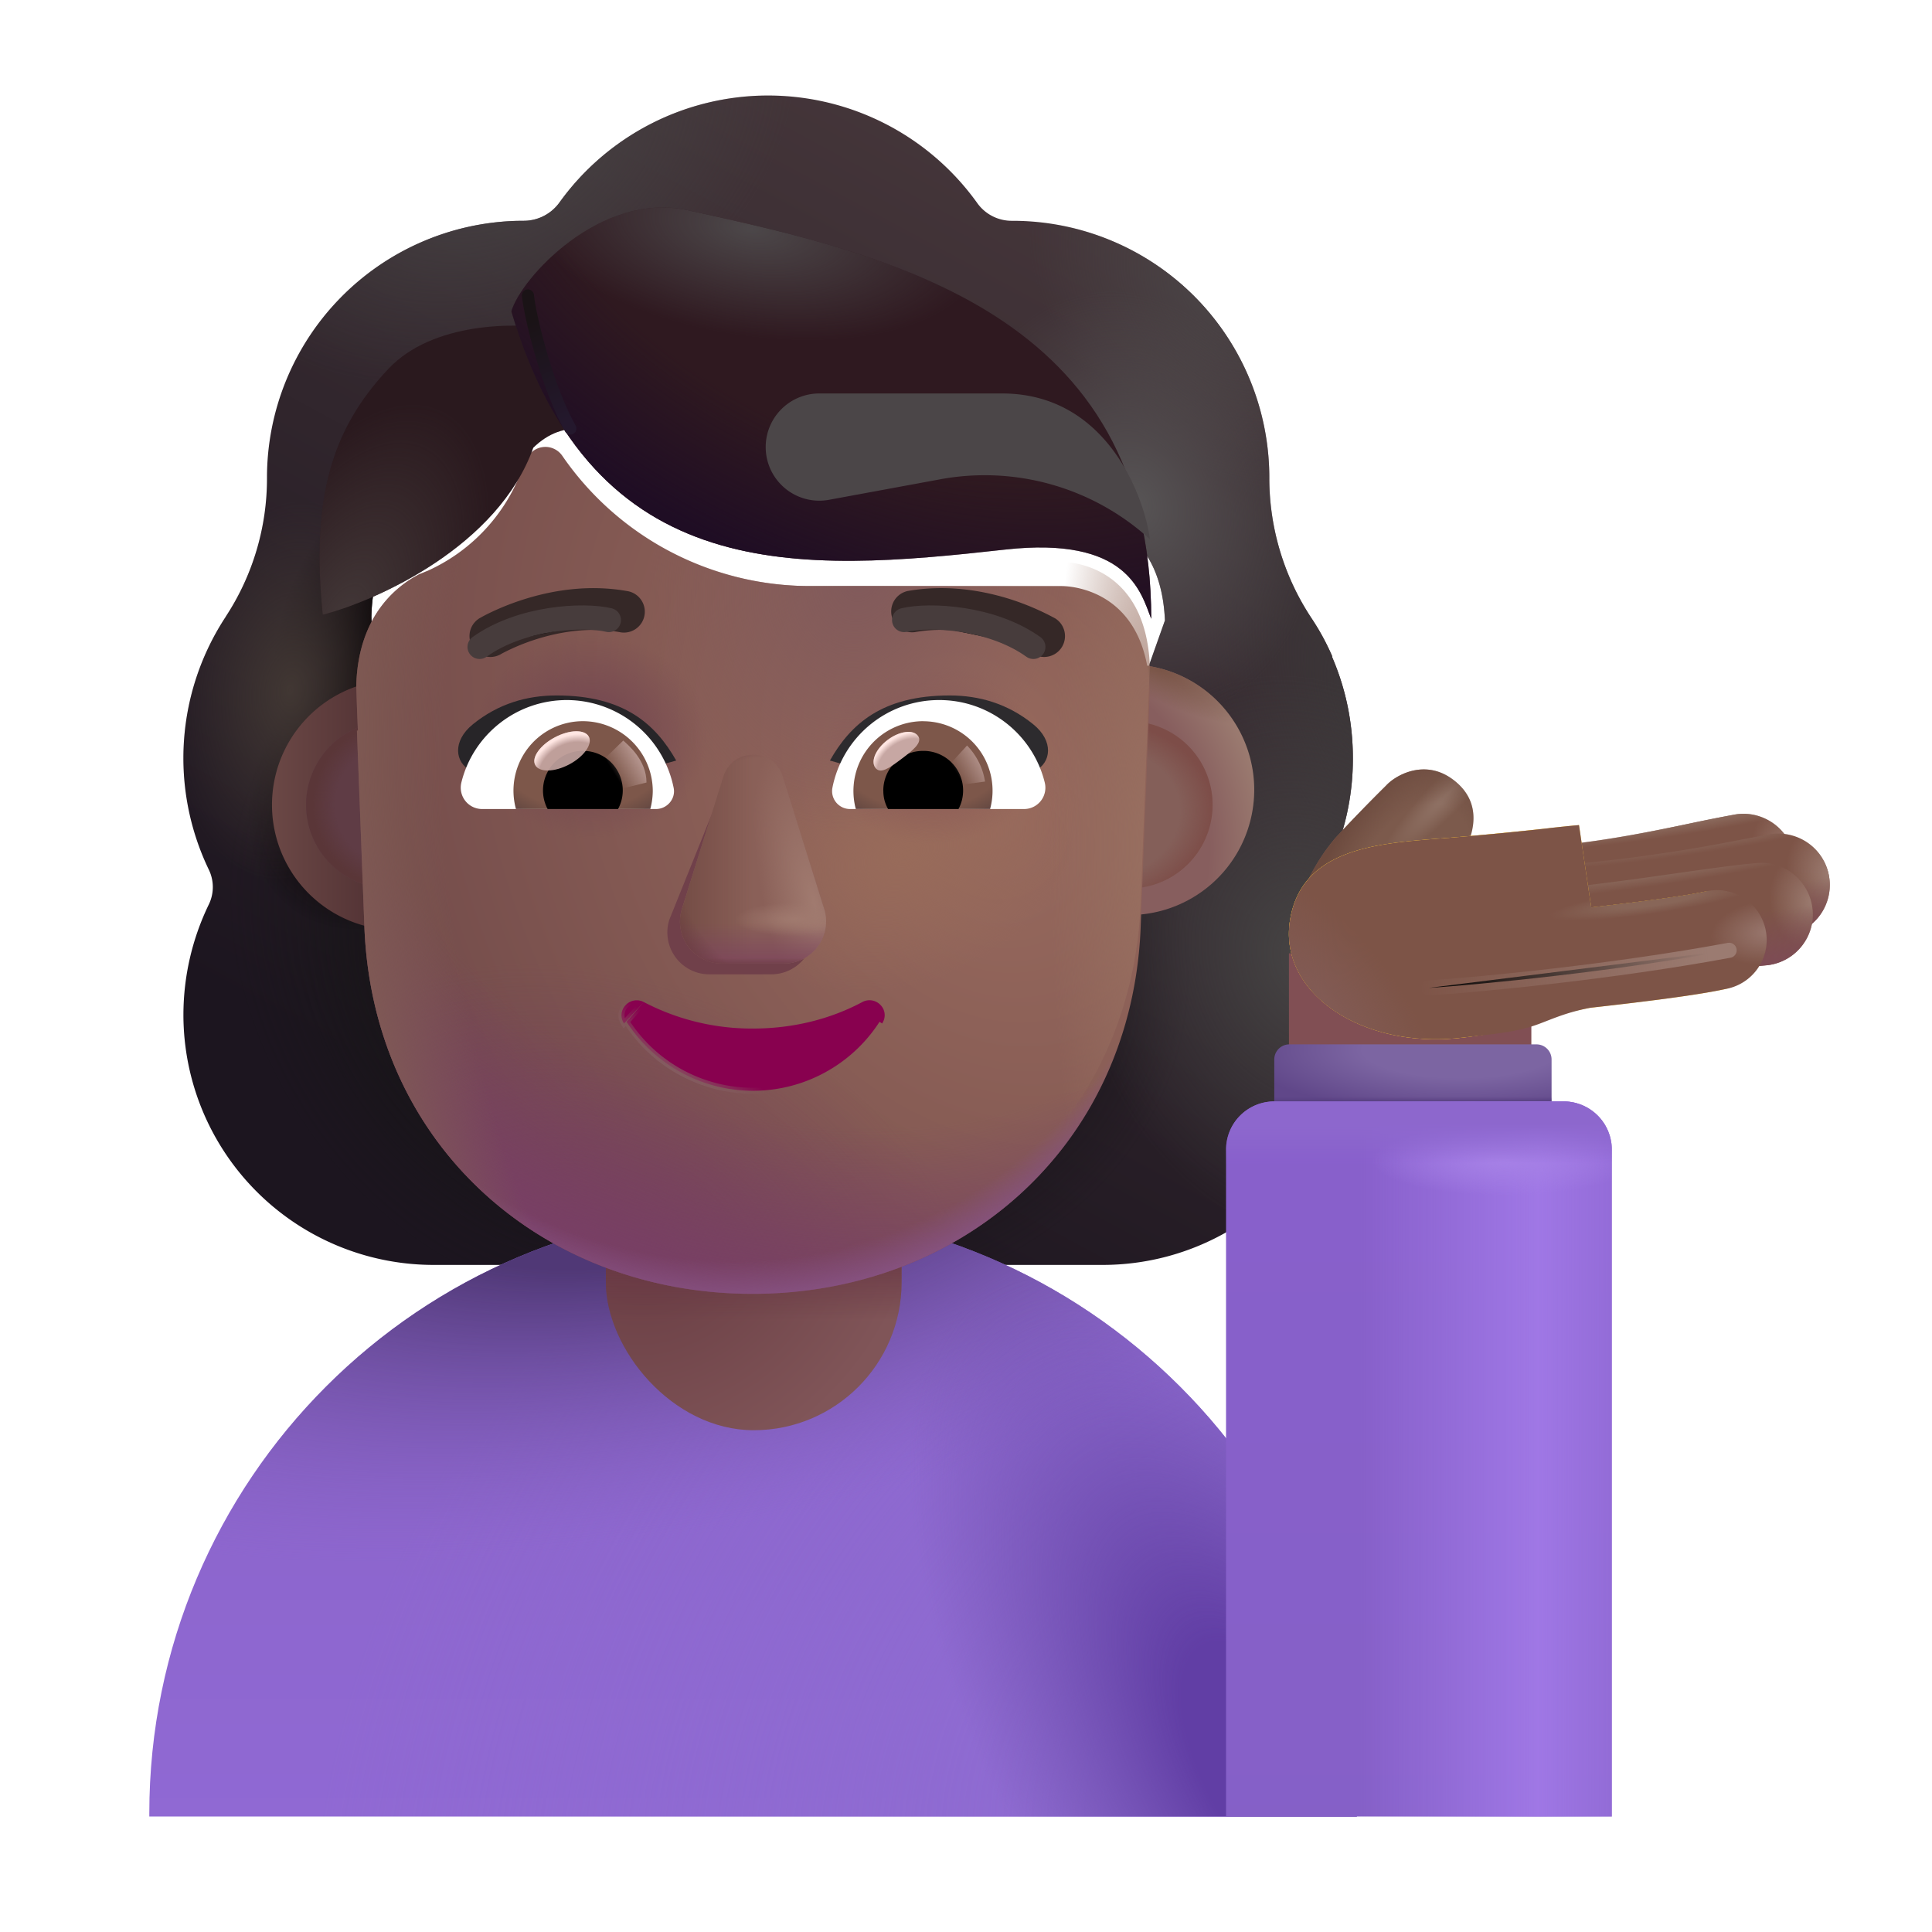 <svg width="100%" height="100%" viewBox="0 0 32 32" xmlns="http://www.w3.org/2000/svg"><g fill-rule="evenodd" clip-rule="evenodd" filter="url(#a)"><path fill="url(#b)" d="M21.74 15.149a4.2 4.2 0 0 0 .418-1.84c0-.603-.124-1.169-.347-1.684h.007a4 4 0 0 0-.363-.662l-.002-.004a4.2 4.2 0 0 1-.679-2.284v-.013a4.256 4.256 0 0 0-4.255-4.255.7.7 0 0 1-.587-.3 4.26 4.26 0 0 0-3.46-1.775 4.26 4.26 0 0 0-3.458 1.775.73.73 0 0 1-.587.3l-.11.001a4.256 4.256 0 0 0-4.145 4.254v.013c0 .81-.235 1.605-.68 2.284l-.002.005a4.26 4.26 0 0 0-.284 4.185.66.66 0 0 1 0 .587 4.2 4.2 0 0 0-.418 1.815 4.144 4.144 0 0 0 4.15 4.15h11.07a4.144 4.144 0 0 0 4.15-4.15c0-.653-.157-1.266-.418-1.815a.66.66 0 0 1 0-.587M5.928 11.702h-.016l1.546 3.038c.159 3.615 1.57 0 5.015 0s4.948 4.024 5.107.409l1.465-4.123c-.07-1.606-1.233-1.719-1.465-1.719h-4.153A4.98 4.98 0 0 1 9.313 7.15a.34.34 0 0 0-.595.066l-.106.25a2.97 2.97 0 0 1-1.6 1.619q-.035.016-.066.026c-.304.158-1.018.632-1.045 1.855l.013.395z"/><path fill="url(#c)" d="M21.74 15.149a4.2 4.2 0 0 0 .418-1.84c0-.603-.124-1.169-.347-1.684h.007a4 4 0 0 0-.363-.662l-.002-.004a4.2 4.2 0 0 1-.679-2.284v-.013a4.256 4.256 0 0 0-4.255-4.255.7.7 0 0 1-.587-.3 4.26 4.26 0 0 0-3.46-1.775 4.26 4.26 0 0 0-3.458 1.775.73.73 0 0 1-.587.3l-.11.001a4.256 4.256 0 0 0-4.145 4.254v.013c0 .81-.235 1.605-.68 2.284l-.002.005a4.26 4.26 0 0 0-.284 4.185.66.66 0 0 1 0 .587 4.2 4.2 0 0 0-.418 1.815 4.144 4.144 0 0 0 4.15 4.15h11.07a4.144 4.144 0 0 0 4.15-4.15c0-.653-.157-1.266-.418-1.815a.66.66 0 0 1 0-.587M5.928 11.702h-.016l1.546 3.038c.159 3.615 1.57 0 5.015 0s4.948 4.024 5.107.409l1.465-4.123c-.07-1.606-1.233-1.719-1.465-1.719h-4.153A4.98 4.98 0 0 1 9.313 7.15a.34.34 0 0 0-.595.066l-.106.25a2.97 2.97 0 0 1-1.6 1.619q-.035.016-.066.026c-.304.158-1.018.632-1.045 1.855l.013.395z"/><path fill="url(#d)" d="M21.74 15.149a4.2 4.2 0 0 0 .418-1.84c0-.603-.124-1.169-.347-1.684h.007a4 4 0 0 0-.363-.662l-.002-.004a4.2 4.2 0 0 1-.679-2.284v-.013a4.256 4.256 0 0 0-4.255-4.255.7.7 0 0 1-.587-.3 4.26 4.26 0 0 0-3.46-1.775 4.26 4.26 0 0 0-3.458 1.775.73.73 0 0 1-.587.3l-.11.001a4.256 4.256 0 0 0-4.145 4.254v.013c0 .81-.235 1.605-.68 2.284l-.002.005a4.26 4.26 0 0 0-.284 4.185.66.66 0 0 1 0 .587 4.2 4.2 0 0 0-.418 1.815 4.144 4.144 0 0 0 4.15 4.15h11.07a4.144 4.144 0 0 0 4.15-4.15c0-.653-.157-1.266-.418-1.815a.66.66 0 0 1 0-.587M5.928 11.702h-.016l1.546 3.038c.159 3.615 1.57 0 5.015 0s4.948 4.024 5.107.409l1.465-4.123c-.07-1.606-1.233-1.719-1.465-1.719h-4.153A4.98 4.98 0 0 1 9.313 7.15a.34.34 0 0 0-.595.066l-.106.25a2.97 2.97 0 0 1-1.6 1.619q-.035.016-.066.026c-.304.158-1.018.632-1.045 1.855l.013.395z"/><path fill="url(#e)" d="M21.74 15.149a4.2 4.2 0 0 0 .418-1.84c0-.603-.124-1.169-.347-1.684h.007a4 4 0 0 0-.363-.662l-.002-.004a4.2 4.2 0 0 1-.679-2.284v-.013a4.256 4.256 0 0 0-4.255-4.255.7.7 0 0 1-.587-.3 4.26 4.26 0 0 0-3.46-1.775 4.26 4.26 0 0 0-3.458 1.775.73.73 0 0 1-.587.3l-.11.001a4.256 4.256 0 0 0-4.145 4.254v.013c0 .81-.235 1.605-.68 2.284l-.002.005a4.26 4.26 0 0 0-.284 4.185.66.66 0 0 1 0 .587 4.2 4.2 0 0 0-.418 1.815 4.144 4.144 0 0 0 4.15 4.15h11.07a4.144 4.144 0 0 0 4.15-4.15c0-.653-.157-1.266-.418-1.815a.66.66 0 0 1 0-.587M5.928 11.702h-.016l1.546 3.038c.159 3.615 1.57 0 5.015 0s4.948 4.024 5.107.409l1.465-4.123c-.07-1.606-1.233-1.719-1.465-1.719h-4.153A4.98 4.98 0 0 1 9.313 7.15a.34.34 0 0 0-.595.066l-.106.25a2.97 2.97 0 0 1-1.6 1.619q-.035.016-.066.026c-.304.158-1.018.632-1.045 1.855l.013.395z"/><path fill="url(#f)" d="M21.74 15.149a4.2 4.2 0 0 0 .418-1.84c0-.603-.124-1.169-.347-1.684h.007a4 4 0 0 0-.363-.662l-.002-.004a4.2 4.2 0 0 1-.679-2.284v-.013a4.256 4.256 0 0 0-4.255-4.255.7.7 0 0 1-.587-.3 4.26 4.26 0 0 0-3.46-1.775 4.26 4.26 0 0 0-3.458 1.775.73.73 0 0 1-.587.3l-.11.001a4.256 4.256 0 0 0-4.145 4.254v.013c0 .81-.235 1.605-.68 2.284l-.002.005a4.26 4.26 0 0 0-.284 4.185.66.66 0 0 1 0 .587 4.2 4.2 0 0 0-.418 1.815 4.144 4.144 0 0 0 4.15 4.15h11.07a4.144 4.144 0 0 0 4.15-4.15c0-.653-.157-1.266-.418-1.815a.66.66 0 0 1 0-.587M5.928 11.702h-.016l1.546 3.038c.159 3.615 1.57 0 5.015 0s4.948 4.024 5.107.409l1.465-4.123c-.07-1.606-1.233-1.719-1.465-1.719h-4.153A4.98 4.98 0 0 1 9.313 7.15a.34.34 0 0 0-.595.066l-.106.25a2.97 2.97 0 0 1-1.6 1.619q-.035.016-.066.026c-.304.158-1.018.632-1.045 1.855l.013.395z"/><path fill="url(#g)" d="M21.74 15.149a4.2 4.2 0 0 0 .418-1.84c0-.603-.124-1.169-.347-1.684h.007a4 4 0 0 0-.363-.662l-.002-.004a4.2 4.2 0 0 1-.679-2.284v-.013a4.256 4.256 0 0 0-4.255-4.255.7.7 0 0 1-.587-.3 4.26 4.26 0 0 0-3.46-1.775 4.26 4.26 0 0 0-3.458 1.775.73.73 0 0 1-.587.3l-.11.001a4.256 4.256 0 0 0-4.145 4.254v.013c0 .81-.235 1.605-.68 2.284l-.002.005a4.26 4.26 0 0 0-.284 4.185.66.66 0 0 1 0 .587 4.2 4.2 0 0 0-.418 1.815 4.144 4.144 0 0 0 4.15 4.15h11.07a4.144 4.144 0 0 0 4.15-4.15c0-.653-.157-1.266-.418-1.815a.66.66 0 0 1 0-.587M5.928 11.702h-.016l1.546 3.038c.159 3.615 1.57 0 5.015 0s4.948 4.024 5.107.409l1.465-4.123c-.07-1.606-1.233-1.719-1.465-1.719h-4.153A4.98 4.98 0 0 1 9.313 7.15a.34.34 0 0 0-.595.066l-.106.25a2.97 2.97 0 0 1-1.6 1.619q-.035.016-.066.026c-.304.158-1.018.632-1.045 1.855l.013.395z"/><path fill="url(#h)" d="M21.74 15.149a4.2 4.2 0 0 0 .418-1.84c0-.603-.124-1.169-.347-1.684h.007a4 4 0 0 0-.363-.662l-.002-.004a4.2 4.2 0 0 1-.679-2.284v-.013a4.256 4.256 0 0 0-4.255-4.255.7.7 0 0 1-.587-.3 4.26 4.26 0 0 0-3.46-1.775 4.26 4.26 0 0 0-3.458 1.775.73.73 0 0 1-.587.3l-.11.001a4.256 4.256 0 0 0-4.145 4.254v.013c0 .81-.235 1.605-.68 2.284l-.002.005a4.26 4.26 0 0 0-.284 4.185.66.66 0 0 1 0 .587 4.2 4.2 0 0 0-.418 1.815 4.144 4.144 0 0 0 4.15 4.15h11.07a4.144 4.144 0 0 0 4.15-4.15c0-.653-.157-1.266-.418-1.815a.66.66 0 0 1 0-.587M5.928 11.702h-.016l1.546 3.038c.159 3.615 1.57 0 5.015 0s4.948 4.024 5.107.409l1.465-4.123c-.07-1.606-1.233-1.719-1.465-1.719h-4.153A4.98 4.98 0 0 1 9.313 7.15a.34.34 0 0 0-.595.066l-.106.25a2.97 2.97 0 0 1-1.6 1.619q-.035.016-.066.026c-.304.158-1.018.632-1.045 1.855l.013.395z"/><path fill="url(#i)" d="M21.74 15.149a4.2 4.2 0 0 0 .418-1.84c0-.603-.124-1.169-.347-1.684h.007a4 4 0 0 0-.363-.662l-.002-.004a4.2 4.2 0 0 1-.679-2.284v-.013a4.256 4.256 0 0 0-4.255-4.255.7.7 0 0 1-.587-.3 4.26 4.26 0 0 0-3.46-1.775 4.26 4.26 0 0 0-3.458 1.775.73.73 0 0 1-.587.3l-.11.001a4.256 4.256 0 0 0-4.145 4.254v.013c0 .81-.235 1.605-.68 2.284l-.002.005a4.26 4.26 0 0 0-.284 4.185.66.66 0 0 1 0 .587 4.2 4.2 0 0 0-.418 1.815 4.144 4.144 0 0 0 4.15 4.15h11.07a4.144 4.144 0 0 0 4.15-4.15c0-.653-.157-1.266-.418-1.815a.66.66 0 0 1 0-.587M5.928 11.702h-.016l1.546 3.038c.159 3.615 1.57 0 5.015 0s4.948 4.024 5.107.409l1.465-4.123c-.07-1.606-1.233-1.719-1.465-1.719h-4.153A4.98 4.98 0 0 1 9.313 7.15a.34.34 0 0 0-.595.066l-.106.25a2.97 2.97 0 0 1-1.6 1.619q-.035.016-.066.026c-.304.158-1.018.632-1.045 1.855l.013.395z"/><path fill="url(#j)" d="M21.74 15.149a4.2 4.2 0 0 0 .418-1.84c0-.603-.124-1.169-.347-1.684h.007a4 4 0 0 0-.363-.662l-.002-.004a4.2 4.2 0 0 1-.679-2.284v-.013a4.256 4.256 0 0 0-4.255-4.255.7.7 0 0 1-.587-.3 4.26 4.26 0 0 0-3.46-1.775 4.26 4.26 0 0 0-3.458 1.775.73.73 0 0 1-.587.3l-.11.001a4.256 4.256 0 0 0-4.145 4.254v.013c0 .81-.235 1.605-.68 2.284l-.002.005a4.26 4.26 0 0 0-.284 4.185.66.66 0 0 1 0 .587 4.2 4.2 0 0 0-.418 1.815 4.144 4.144 0 0 0 4.15 4.15h11.07a4.144 4.144 0 0 0 4.15-4.15c0-.653-.157-1.266-.418-1.815a.66.66 0 0 1 0-.587M5.928 11.702h-.016l1.546 3.038c.159 3.615 1.57 0 5.015 0s4.948 4.024 5.107.409l1.465-4.123c-.07-1.606-1.233-1.719-1.465-1.719h-4.153A4.98 4.98 0 0 1 9.313 7.15a.34.34 0 0 0-.595.066l-.106.25a2.97 2.97 0 0 1-1.6 1.619q-.035.016-.066.026c-.304.158-1.018.632-1.045 1.855l.013.395z"/><path fill="url(#k)" d="M21.74 15.149a4.2 4.2 0 0 0 .418-1.84c0-.603-.124-1.169-.347-1.684h.007a4 4 0 0 0-.363-.662l-.002-.004a4.2 4.2 0 0 1-.679-2.284v-.013a4.256 4.256 0 0 0-4.255-4.255.7.7 0 0 1-.587-.3 4.26 4.26 0 0 0-3.46-1.775 4.26 4.26 0 0 0-3.458 1.775.73.73 0 0 1-.587.3l-.11.001a4.256 4.256 0 0 0-4.145 4.254v.013c0 .81-.235 1.605-.68 2.284l-.002.005a4.26 4.26 0 0 0-.284 4.185.66.66 0 0 1 0 .587 4.2 4.2 0 0 0-.418 1.815 4.144 4.144 0 0 0 4.15 4.15h11.07a4.144 4.144 0 0 0 4.15-4.15c0-.653-.157-1.266-.418-1.815a.66.66 0 0 1 0-.587M5.928 11.702h-.016l1.546 3.038c.159 3.615 1.57 0 5.015 0s4.948 4.024 5.107.409l1.465-4.123c-.07-1.606-1.233-1.719-1.465-1.719h-4.153A4.98 4.98 0 0 1 9.313 7.15a.34.34 0 0 0-.595.066l-.106.25a2.97 2.97 0 0 1-1.6 1.619q-.035.016-.066.026c-.304.158-1.018.632-1.045 1.855l.013.395z"/><path fill="url(#l)" d="M21.74 15.149a4.2 4.2 0 0 0 .418-1.84c0-.603-.124-1.169-.347-1.684h.007a4 4 0 0 0-.363-.662l-.002-.004a4.2 4.2 0 0 1-.679-2.284v-.013a4.256 4.256 0 0 0-4.255-4.255.7.7 0 0 1-.587-.3 4.26 4.26 0 0 0-3.46-1.775 4.26 4.26 0 0 0-3.458 1.775.73.73 0 0 1-.587.3l-.11.001a4.256 4.256 0 0 0-4.145 4.254v.013c0 .81-.235 1.605-.68 2.284l-.002.005a4.26 4.26 0 0 0-.284 4.185.66.66 0 0 1 0 .587 4.2 4.2 0 0 0-.418 1.815 4.144 4.144 0 0 0 4.15 4.15h11.07a4.144 4.144 0 0 0 4.15-4.15c0-.653-.157-1.266-.418-1.815a.66.66 0 0 1 0-.587M5.928 11.702h-.016l1.546 3.038c.159 3.615 1.57 0 5.015 0s4.948 4.024 5.107.409l1.465-4.123c-.07-1.606-1.233-1.719-1.465-1.719h-4.153A4.98 4.98 0 0 1 9.313 7.15a.34.34 0 0 0-.595.066l-.106.25a2.97 2.97 0 0 1-1.6 1.619q-.035.016-.066.026c-.304.158-1.018.632-1.045 1.855l.013.395z"/></g><path fill="url(#m)" d="M12.473 20.036c-5.523 0-10 4.477-10 10v.051h20v-.05c0-5.523-4.477-10-10-10"/><path fill="url(#n)" d="M12.473 20.036c-5.523 0-10 4.477-10 10v.051h20v-.05c0-5.523-4.477-10-10-10"/><path fill="url(#o)" d="M12.473 20.036c-5.523 0-10 4.477-10 10v.051h20v-.05c0-5.523-4.477-10-10-10"/><path fill="url(#p)" d="M12.473 20.036c-5.523 0-10 4.477-10 10v.051h20v-.05c0-5.523-4.477-10-10-10"/><rect width="4.898" height="6.68" x="10.035" y="17.009" fill="url(#q)" rx="2.449"/><rect width="4.898" height="6.68" x="10.035" y="17.009" fill="url(#r)" rx="2.449"/><path fill="#814F54" d="M21.349 15.79h4.015v2.016h-4.015z"/><path fill="url(#s)" d="M22.121 13.876c-.554.649-.74 1.417-.761 1.758l1.847-.101.887-1.184c.29-.383.54-1.02-.035-1.442-.466-.342-.946-.066-1.102.106a28 28 0 0 0-.836.863"/><path fill="url(#t)" d="M22.121 13.876c-.554.649-.74 1.417-.761 1.758l1.847-.101.887-1.184c.29-.383.54-1.02-.035-1.442-.466-.342-.946-.066-1.102.106a28 28 0 0 0-.836.863"/><path fill="url(#u)" d="M22.121 13.876c-.554.649-.74 1.417-.761 1.758l1.847-.101.887-1.184c.29-.383.54-1.02-.035-1.442-.466-.342-.946-.066-1.102.106a28 28 0 0 0-.836.863"/><path fill="#7D5447" fill-rule="evenodd" d="M29.716 14.182a.85.85 0 0 1-.69.984c-.147.026-.337.066-.562.113-.653.136-1.594.332-2.606.428a.85.85 0 0 1-.16-1.693c.909-.086 1.678-.246 2.317-.38q.39-.082.716-.142a.85.85 0 0 1 .985.69" clip-rule="evenodd"/><path fill="url(#v)" fill-rule="evenodd" d="M29.716 14.182a.85.85 0 0 1-.69.984c-.147.026-.337.066-.562.113-.653.136-1.594.332-2.606.428a.85.85 0 0 1-.16-1.693c.909-.086 1.678-.246 2.317-.38q.39-.082.716-.142a.85.85 0 0 1 .985.69" clip-rule="evenodd"/><path fill="url(#w)" fill-rule="evenodd" d="M29.716 14.182a.85.85 0 0 1-.69.984c-.147.026-.337.066-.562.113-.653.136-1.594.332-2.606.428a.85.85 0 0 1-.16-1.693c.909-.086 1.678-.246 2.317-.38q.39-.082.716-.142a.85.85 0 0 1 .985.69" clip-rule="evenodd"/><path fill="url(#x)" fill-rule="evenodd" d="M29.716 14.182a.85.85 0 0 1-.69.984c-.147.026-.337.066-.562.113-.653.136-1.594.332-2.606.428a.85.85 0 0 1-.16-1.693c.909-.086 1.678-.246 2.317-.38q.39-.082.716-.142a.85.85 0 0 1 .985.69" clip-rule="evenodd"/><path fill="#7D5447" fill-rule="evenodd" d="M30.294 14.51a.85.85 0 0 1-.689.985q-.18.031-.413.076c-.662.124-1.626.305-2.733.41a.85.85 0 1 1-.16-1.693 27 27 0 0 0 2.552-.383l.459-.085a.85.85 0 0 1 .984.69" clip-rule="evenodd"/><path fill="url(#y)" fill-rule="evenodd" d="M30.294 14.51a.85.85 0 0 1-.689.985q-.18.031-.413.076c-.662.124-1.626.305-2.733.41a.85.85 0 1 1-.16-1.693 27 27 0 0 0 2.552-.383l.459-.085a.85.85 0 0 1 .984.69" clip-rule="evenodd"/><path fill="url(#z)" fill-rule="evenodd" d="M30.294 14.51a.85.85 0 0 1-.689.985q-.18.031-.413.076c-.662.124-1.626.305-2.733.41a.85.85 0 1 1-.16-1.693 27 27 0 0 0 2.552-.383l.459-.085a.85.85 0 0 1 .984.69" clip-rule="evenodd"/><path fill="url(#A)" fill-rule="evenodd" d="M30.294 14.51a.85.85 0 0 1-.689.985q-.18.031-.413.076c-.662.124-1.626.305-2.733.41a.85.85 0 1 1-.16-1.693 27 27 0 0 0 2.552-.383l.459-.085a.85.85 0 0 1 .984.69" clip-rule="evenodd"/><path fill="#7D5447" fill-rule="evenodd" d="M30.023 15.067a.85.85 0 0 1-.773.922c-.32.028-.739.087-1.26.161l-.03.005c-.525.074-1.133.16-1.787.23a.85.85 0 0 1-.182-1.69c.622-.067 1.204-.149 1.73-.224l.064-.009c.491-.07.949-.135 1.317-.167a.85.85 0 0 1 .92.772" clip-rule="evenodd"/><path fill="url(#B)" fill-rule="evenodd" d="M30.023 15.067a.85.85 0 0 1-.773.922c-.32.028-.739.087-1.26.161l-.03.005c-.525.074-1.133.16-1.787.23a.85.85 0 0 1-.182-1.69c.622-.067 1.204-.149 1.73-.224l.064-.009c.491-.07.949-.135 1.317-.167a.85.85 0 0 1 .92.772" clip-rule="evenodd"/><path fill="url(#C)" fill-rule="evenodd" d="M30.023 15.067a.85.85 0 0 1-.773.922c-.32.028-.739.087-1.26.161l-.03.005c-.525.074-1.133.16-1.787.23a.85.85 0 0 1-.182-1.69c.622-.067 1.204-.149 1.73-.224l.064-.009c.491-.07.949-.135 1.317-.167a.85.85 0 0 1 .92.772" clip-rule="evenodd"/><path fill="url(#D)" fill-rule="evenodd" d="M30.023 15.067a.85.85 0 0 1-.773.922c-.32.028-.739.087-1.26.161l-.03.005c-.525.074-1.133.16-1.787.23a.85.85 0 0 1-.182-1.69c.622-.067 1.204-.149 1.73-.224l.064-.009c.491-.07.949-.135 1.317-.167a.85.85 0 0 1 .92.772" clip-rule="evenodd"/><g fill-rule="evenodd" clip-rule="evenodd" filter="url(#E)"><path fill="#FFCA37" d="M25.66 14.017c-.328.036-.77.085-1.597.155l-.229.018c-1.06.083-2.273.178-2.466 1.345-.2 1.203 1.183 2.142 2.831 1.954.594-.067.867-.153 1.175-.25.243-.077.508-.16.967-.247.917-.103 1.759-.207 2.234-.31a.825.825 0 0 0-.345-1.612c-.37.079-1.053.166-1.874.26l-.203-1.364c-.161.014-.31.03-.493.05"/><path fill="url(#F)" d="M25.66 14.017c-.328.036-.77.085-1.597.155l-.229.018c-1.06.083-2.273.178-2.466 1.345-.2 1.203 1.183 2.142 2.831 1.954.594-.067.867-.153 1.175-.25.243-.077.508-.16.967-.247.917-.103 1.759-.207 2.234-.31a.825.825 0 0 0-.345-1.612c-.37.079-1.053.166-1.874.26l-.203-1.364c-.161.014-.31.03-.493.05"/><path fill="url(#G)" d="M25.66 14.017c-.328.036-.77.085-1.597.155l-.229.018c-1.06.083-2.273.178-2.466 1.345-.2 1.203 1.183 2.142 2.831 1.954.594-.067.867-.153 1.175-.25.243-.077.508-.16.967-.247.917-.103 1.759-.207 2.234-.31a.825.825 0 0 0-.345-1.612c-.37.079-1.053.166-1.874.26l-.203-1.364c-.161.014-.31.03-.493.05"/><path fill="url(#H)" d="M25.66 14.017c-.328.036-.77.085-1.597.155l-.229.018c-1.06.083-2.273.178-2.466 1.345-.2 1.203 1.183 2.142 2.831 1.954.594-.067.867-.153 1.175-.25.243-.077.508-.16.967-.247.917-.103 1.759-.207 2.234-.31a.825.825 0 0 0-.345-1.612c-.37.079-1.053.166-1.874.26l-.203-1.364c-.161.014-.31.03-.493.05"/></g><g filter="url(#I)"><path fill="#7D5447" d="M25.66 14.017c-.328.036-.77.085-1.597.155l-.229.018c-1.06.083-2.273.178-2.466 1.345-.2 1.203 1.183 2.142 2.832 1.954.593-.067.873-.095 1.181-.192.243-.076.5-.218.96-.305.917-.103 1.759-.207 2.234-.31a.825.825 0 1 0-.345-1.612c-.37.079-1.053.166-1.874.26l-.203-1.364c-.161.014-.31.03-.493.05"/><path fill="url(#J)" d="M25.66 14.017c-.328.036-.77.085-1.597.155l-.229.018c-1.06.083-2.273.178-2.466 1.345-.2 1.203 1.183 2.142 2.832 1.954.593-.067.873-.095 1.181-.192.243-.076.5-.218.96-.305.917-.103 1.759-.207 2.234-.31a.825.825 0 1 0-.345-1.612c-.37.079-1.053.166-1.874.26l-.203-1.364c-.161.014-.31.03-.493.05"/><path fill="url(#K)" d="M25.66 14.017c-.328.036-.77.085-1.597.155l-.229.018c-1.06.083-2.273.178-2.466 1.345-.2 1.203 1.183 2.142 2.832 1.954.593-.067.873-.095 1.181-.192.243-.076.5-.218.96-.305.917-.103 1.759-.207 2.234-.31a.825.825 0 1 0-.345-1.612c-.37.079-1.053.166-1.874.26l-.203-1.364c-.161.014-.31.03-.493.05"/><path fill="url(#L)" d="M25.66 14.017c-.328.036-.77.085-1.597.155l-.229.018c-1.06.083-2.273.178-2.466 1.345-.2 1.203 1.183 2.142 2.832 1.954.593-.067.873-.095 1.181-.192.243-.076.5-.218.96-.305.917-.103 1.759-.207 2.234-.31a.825.825 0 1 0-.345-1.612c-.37.079-1.053.166-1.874.26l-.203-1.364c-.161.014-.31.03-.493.05"/></g><path fill="url(#M)" d="M21.106 17.548a.25.25 0 0 1 .25-.25h4.093a.25.25 0 0 1 .25.25v1.64h-4.593z"/><path fill="url(#N)" d="M21.106 17.548a.25.25 0 0 1 .25-.25h4.093a.25.25 0 0 1 .25.25v1.64h-4.593z"/><g filter="url(#O)"><path fill="url(#P)" d="M20.207 19.043a.8.8 0 0 1 .8-.8h4.79a.8.8 0 0 1 .8.8v11.044h-6.39z"/><path fill="url(#Q)" d="M20.207 19.043a.8.8 0 0 1 .8-.8h4.79a.8.8 0 0 1 .8.8v11.044h-6.39z"/><path fill="url(#R)" d="M20.207 19.043a.8.8 0 0 1 .8-.8h4.79a.8.8 0 0 1 .8.8v11.044h-6.39z"/><path fill="url(#S)" d="M20.207 19.043a.8.8 0 0 1 .8-.8h4.79a.8.8 0 0 1 .8.8v11.044h-6.39z"/></g><g filter="url(#T)"><path stroke="url(#U)" stroke-linecap="round" stroke-width=".25" d="M23.667 16.363c.85-.057 3.032-.263 4.973-.623"/></g><g filter="url(#V)"><path fill="url(#W)" d="M6.43 15.406a2.075 2.075 0 1 0 0-4.15 2.075 2.075 0 0 0 0 4.15"/></g><g filter="url(#X)"><path fill="url(#Y)" d="M18.699 15.406a2.075 2.075 0 1 0 0-4.15 2.075 2.075 0 0 0 0 4.15"/><path fill="url(#Z)" d="M18.699 15.406a2.075 2.075 0 1 0 0-4.15 2.075 2.075 0 0 0 0 4.15"/></g><g filter="url(#aa)"><path fill="#845F59" d="M18.699 14.716a1.385 1.385 0 1 0 0-2.77 1.385 1.385 0 0 0 0 2.77"/><path fill="url(#ab)" d="M18.699 14.716a1.385 1.385 0 1 0 0-2.77 1.385 1.385 0 0 0 0 2.77"/></g><g filter="url(#ac)"><path fill="#5F3C45" d="M6.455 14.716a1.385 1.385 0 1 0 0-2.77 1.385 1.385 0 0 0 0 2.77"/><path fill="url(#ad)" d="M6.455 14.716a1.385 1.385 0 1 0 0-2.77 1.385 1.385 0 0 0 0 2.77"/></g><g filter="url(#ae)"><path fill="url(#af)" d="M5.912 11.702h.016l-.014-.342-.013-.395c.027-1.223.74-1.697 1.045-1.855l.066-.026q.035-.016.066-.027a2.97 2.97 0 0 0 1.534-1.592l.106-.25a.34.34 0 0 1 .595-.066 4.98 4.98 0 0 0 4.114 2.158h4.153c.232 0 1.396.113 1.465 1.718l-.153 3.964c-.16 3.614-2.982 6.041-6.427 6.041-3.446 0-6.269-2.427-6.428-6.041z"/><path fill="url(#ag)" d="M5.912 11.702h.016l-.014-.342-.013-.395c.027-1.223.74-1.697 1.045-1.855l.066-.026q.035-.016.066-.027a2.97 2.97 0 0 0 1.534-1.592l.106-.25a.34.34 0 0 1 .595-.066 4.98 4.98 0 0 0 4.114 2.158h4.153c.232 0 1.396.113 1.465 1.718l-.153 3.964c-.16 3.614-2.982 6.041-6.427 6.041-3.446 0-6.269-2.427-6.428-6.041z"/><path fill="url(#ah)" d="M5.912 11.702h.016l-.014-.342-.013-.395c.027-1.223.74-1.697 1.045-1.855l.066-.026q.035-.016.066-.027a2.97 2.97 0 0 0 1.534-1.592l.106-.25a.34.34 0 0 1 .595-.066 4.98 4.98 0 0 0 4.114 2.158h4.153c.232 0 1.396.113 1.465 1.718l-.153 3.964c-.16 3.614-2.982 6.041-6.427 6.041-3.446 0-6.269-2.427-6.428-6.041z"/><path fill="url(#ai)" d="M5.912 11.702h.016l-.014-.342-.013-.395c.027-1.223.74-1.697 1.045-1.855l.066-.026q.035-.016.066-.027a2.97 2.97 0 0 0 1.534-1.592l.106-.25a.34.34 0 0 1 .595-.066 4.98 4.98 0 0 0 4.114 2.158h4.153c.232 0 1.396.113 1.465 1.718l-.153 3.964c-.16 3.614-2.982 6.041-6.427 6.041-3.446 0-6.269-2.427-6.428-6.041z"/><path fill="url(#aj)" d="M5.912 11.702h.016l-.014-.342-.013-.395c.027-1.223.74-1.697 1.045-1.855l.066-.026q.035-.016.066-.027a2.97 2.97 0 0 0 1.534-1.592l.106-.25a.34.34 0 0 1 .595-.066 4.98 4.98 0 0 0 4.114 2.158h4.153c.232 0 1.396.113 1.465 1.718l-.153 3.964c-.16 3.614-2.982 6.041-6.427 6.041-3.446 0-6.269-2.427-6.428-6.041z"/><path fill="url(#ak)" d="M5.912 11.702h.016l-.014-.342-.013-.395c.027-1.223.74-1.697 1.045-1.855l.066-.026q.035-.016.066-.027a2.97 2.97 0 0 0 1.534-1.592l.106-.25a.34.34 0 0 1 .595-.066 4.98 4.98 0 0 0 4.114 2.158h4.153c.232 0 1.396.113 1.465 1.718l-.153 3.964c-.16 3.614-2.982 6.041-6.427 6.041-3.446 0-6.269-2.427-6.428-6.041z"/><path fill="url(#al)" d="M5.912 11.702h.016l-.014-.342-.013-.395c.027-1.223.74-1.697 1.045-1.855l.066-.026q.035-.016.066-.027a2.97 2.97 0 0 0 1.534-1.592l.106-.25a.34.34 0 0 1 .595-.066 4.98 4.98 0 0 0 4.114 2.158h4.153c.232 0 1.396.113 1.465 1.718l-.153 3.964c-.16 3.614-2.982 6.041-6.427 6.041-3.446 0-6.269-2.427-6.428-6.041z"/><path fill="url(#am)" d="M5.912 11.702h.016l-.014-.342-.013-.395c.027-1.223.74-1.697 1.045-1.855l.066-.026q.035-.016.066-.027a2.97 2.97 0 0 0 1.534-1.592l.106-.25a.34.34 0 0 1 .595-.066 4.98 4.98 0 0 0 4.114 2.158h4.153c.232 0 1.396.113 1.465 1.718l-.153 3.964c-.16 3.614-2.982 6.041-6.427 6.041-3.446 0-6.269-2.427-6.428-6.041z"/><path fill="url(#an)" d="M5.912 11.702h.016l-.014-.342-.013-.395c.027-1.223.74-1.697 1.045-1.855l.066-.026q.035-.016.066-.027a2.97 2.97 0 0 0 1.534-1.592l.106-.25a.34.34 0 0 1 .595-.066 4.98 4.98 0 0 0 4.114 2.158h4.153c.232 0 1.396.113 1.465 1.718l-.153 3.964c-.16 3.614-2.982 6.041-6.427 6.041-3.446 0-6.269-2.427-6.428-6.041z"/></g><path fill="url(#ao)" d="M5.912 11.702h.016l-.014-.342-.013-.395c.027-1.223.74-1.697 1.045-1.855l.066-.026q.035-.016.066-.027a2.97 2.97 0 0 0 1.534-1.592l.106-.25a.34.34 0 0 1 .595-.066 4.98 4.98 0 0 0 4.114 2.158h4.153c.232 0 1.396.113 1.465 1.718l-.153 3.964c-.16 3.614-2.982 6.041-6.427 6.041-3.446 0-6.269-2.427-6.428-6.041z"/><g filter="url(#ap)"><path fill="#70404A" d="m11.967 13.044-.882 2.192a.695.695 0 0 0 .672.902h1.014a.698.698 0 0 0 .671-.902l-.685-2.193c-.147-.485-.636-.485-.79 0"/></g><g filter="url(#aq)"><path fill="#8A6058" d="m11.98 12.865-.686 2.192a.696.696 0 0 0 .672.902h1.014a.698.698 0 0 0 .672-.902l-.686-2.192c-.147-.486-.832-.486-.986 0"/><path fill="url(#ar)" d="m11.98 12.865-.686 2.192a.696.696 0 0 0 .672.902h1.014a.698.698 0 0 0 .672-.902l-.686-2.192c-.147-.486-.832-.486-.986 0"/><path fill="url(#as)" d="m11.98 12.865-.686 2.192a.696.696 0 0 0 .672.902h1.014a.698.698 0 0 0 .672-.902l-.686-2.192c-.147-.486-.832-.486-.986 0"/><path fill="url(#at)" d="m11.98 12.865-.686 2.192a.696.696 0 0 0 .672.902h1.014a.698.698 0 0 0 .672-.902l-.686-2.192c-.147-.486-.832-.486-.986 0"/><path fill="url(#au)" d="m11.98 12.865-.686 2.192a.696.696 0 0 0 .672.902h1.014a.698.698 0 0 0 .672-.902l-.686-2.192c-.147-.486-.832-.486-.986 0"/></g><path fill="url(#av)" d="m11.98 12.865-.686 2.192a.696.696 0 0 0 .672.902h1.014a.698.698 0 0 0 .672-.902l-.686-2.192c-.147-.486-.832-.486-.986 0"/><path fill="url(#aw)" d="m11.98 12.865-.686 2.192a.696.696 0 0 0 .672.902h1.014a.698.698 0 0 0 .672-.902l-.686-2.192c-.147-.486-.832-.486-.986 0"/><path fill="#88014F" stroke="url(#ax)" stroke-width=".1" d="M10.663 16.597a3.86 3.86 0 0 0 1.81.439c.67 0 1.287-.16 1.81-.439a.25.25 0 0 1 .302.05.24.24 0 0 1 .025.305l-.042-.028a2.492 2.492 0 0 1-4.19 0zm0 0a.25.25 0 0 0-.302.053.24.24 0 0 0-.025.302z"/><g filter="url(#ay)"><path fill="#2D2B2E" d="M13.946 12.597c.342-.602.863-1.078 1.983-1.078.49 0 .963.136 1.383.476.347.28.3.638.032.773l-.717.41c-.84-.273-1.77-.31-2.681-.581"/></g><g filter="url(#az)"><path fill="#272528" d="M11 12.597c-.342-.602-.863-1.078-1.983-1.078-.49 0-.963.136-1.383.476-.347.28-.3.638-.032.773l.717.41c.84-.273 1.77-.31 2.681-.581"/></g><g filter="url(#aA)"><path fill="#352827" d="m8.09 11.038-.005.003a.346.346 0 0 1-.355-.593l.002-.002.003-.002.013-.007.041-.023q.054-.03.15-.076c.127-.06.308-.138.529-.208.438-.14 1.051-.258 1.713-.141a.346.346 0 1 1-.12.681c-.514-.09-1.008 0-1.383.119a3.5 3.5 0 0 0-.56.233z"/></g><g filter="url(#aB)"><path fill="#352827" fill-rule="evenodd" d="m17.286 10.448-.178.296za.346.346 0 0 1-.355.593l-.007-.003-.028-.016-.117-.06a4 4 0 0 0-.442-.173c-.374-.12-.868-.21-1.383-.119a.346.346 0 0 1-.12-.681c.662-.117 1.275 0 1.713.14a4.3 4.3 0 0 1 .72.308l.013.007.004.002.001.001" clip-rule="evenodd"/></g><path fill="#fff" d="M15.557 11.595c.842 0 1.554.58 1.747 1.365a.353.353 0 0 1-.345.44H14.08a.297.297 0 0 1-.293-.35 1.8 1.8 0 0 1 1.769-1.455"/><path fill="url(#aC)" d="M15.29 11.946a1.15 1.15 0 0 1 1.109 1.454h-2.224a1.156 1.156 0 0 1 1.114-1.455"/><path fill="#000" d="M14.63 13.097c0-.367.294-.66.66-.66a.656.656 0 0 1 .586.963h-1.167a.6.6 0 0 1-.078-.303"/><g filter="url(#aD)"><path fill="#C7A7A3" d="M15.205 12.189c.082.11-.09.243-.284.389-.195.146-.34.248-.422.139-.082-.11.01-.317.205-.463s.42-.175.501-.065"/><path fill="url(#aE)" d="M15.205 12.189c.082.11-.09.243-.284.389-.195.146-.34.248-.422.139-.082-.11.01-.317.205-.463s.42-.175.501-.065"/></g><g filter="url(#aF)"><path fill="url(#aG)" d="M16.315 12.945a1.1 1.1 0 0 0-.298-.597l-.335.368.15.294z"/></g><path fill="#fff" d="M9.39 11.595c-.843 0-1.555.58-1.748 1.365a.354.354 0 0 0 .345.44h2.878c.183 0 .33-.168.293-.35a1.81 1.81 0 0 0-1.769-1.455"/><path fill="url(#aH)" d="M9.656 11.945a1.15 1.15 0 0 0-1.11 1.455h2.225q.04-.149.041-.303a1.16 1.16 0 0 0-1.156-1.152"/><path fill="#000" d="M10.315 13.097a.656.656 0 0 0-.659-.66.656.656 0 0 0-.586.963h1.167a.65.65 0 0 0 .078-.303"/><g filter="url(#aI)"><path fill="url(#aJ)" d="M10.708 12.961c0-.372-.303-.62-.385-.695l-.372.36.23.466z"/></g><g filter="url(#aK)" transform="rotate(-27.914 9.309 12.437)"><ellipse cx="9.309" cy="12.437" fill="#C7A7A3" fill-opacity=".9" rx=".502" ry=".254"/><ellipse cx="9.309" cy="12.437" fill="url(#aL)" rx=".502" ry=".254"/></g><g filter="url(#aM)"><path stroke="#473C3C" stroke-linecap="round" stroke-width=".4" d="M14.975 10.27c.415-.1 1.45-.05 2.141.445"/></g><g filter="url(#aN)"><path stroke="#473C3C" stroke-linecap="round" stroke-width=".4" d="M10.085 10.27c-.416-.1-1.45-.05-2.142.445"/></g><g filter="url(#aO)"><path fill="#2A191E" d="M5.935 5.607c.73-.773 2.11-.774 2.748-.658l.51 1.664c-.325-.05-.616.065-.86.303-.579 1.625-2.566 2.522-3.488 2.767-.191-1.924.14-3.07 1.09-4.076"/><path fill="url(#aP)" d="M5.935 5.607c.73-.773 2.11-.774 2.748-.658l.51 1.664c-.325-.05-.616.065-.86.303-.579 1.625-2.566 2.522-3.488 2.767-.191-1.924.14-3.07 1.09-4.076"/></g><g filter="url(#aQ)"><path fill="#2F1920" d="M11.695 3.283C10.234 2.96 8.922 4.418 8.77 4.958c1.356 4.572 4.789 4.322 8.177 3.945 2.028-.225 2.248.7 2.421 1.146 0-5.072-4.313-6.024-7.637-6.758z"/><path fill="url(#aR)" d="M11.695 3.283C10.234 2.96 8.922 4.418 8.77 4.958c1.356 4.572 4.789 4.322 8.177 3.945 2.028-.225 2.248.7 2.421 1.146 0-5.072-4.313-6.024-7.637-6.758z"/><path fill="url(#aS)" d="M11.695 3.283C10.234 2.96 8.922 4.418 8.77 4.958c1.356 4.572 4.789 4.322 8.177 3.945 2.028-.225 2.248.7 2.421 1.146 0-5.072-4.313-6.024-7.637-6.758z"/></g><g filter="url(#aT)"><path stroke="url(#aU)" stroke-linecap="round" stroke-width=".2" d="M8.744 4.893c.03.314.303 1.492.703 2.205"/></g><g filter="url(#aV)"><path fill="#4B4648" d="m15.577 7.938-1.839.339a.888.888 0 1 1-.161-1.76h3.019c1.785 0 2.376 1.799 2.449 2.414a4.06 4.06 0 0 0-3.469-.993"/></g><defs><radialGradient id="c" cx="0" cy="0" r="1" gradientTransform="rotate(97.539 -1.213 13.573)scale(5.931 7.409)" gradientUnits="userSpaceOnUse"><stop offset=".591" stop-color="#171418"/><stop offset="1" stop-color="#171418" stop-opacity="0"/></radialGradient><radialGradient id="d" cx="0" cy="0" r="1" gradientTransform="rotate(146.004 1.643 9.743)scale(4.485 5.893)" gradientUnits="userSpaceOnUse"><stop offset=".258" stop-color="#181518"/><stop offset="1" stop-color="#181518" stop-opacity="0"/></radialGradient><radialGradient id="e" cx="0" cy="0" r="1" gradientTransform="rotate(127.405 -.252 8.346)scale(2.776 2.131)" gradientUnits="userSpaceOnUse"><stop offset=".334" stop-color="#040101"/><stop offset="1" stop-color="#040101" stop-opacity="0"/></radialGradient><radialGradient id="f" cx="0" cy="0" r="1" gradientTransform="rotate(121.43 .32 7.41)scale(3.192 2.249)" gradientUnits="userSpaceOnUse"><stop offset=".321" stop-color="#040002"/><stop offset="1" stop-color="#040002" stop-opacity="0"/></radialGradient><radialGradient id="g" cx="0" cy="0" r="1" gradientTransform="rotate(62.272 1.536 8.035)scale(3.81 5.289)" gradientUnits="userSpaceOnUse"><stop stop-color="#474445"/><stop offset="1" stop-color="#474445" stop-opacity="0"/></radialGradient><radialGradient id="h" cx="0" cy="0" r="1" gradientTransform="rotate(134.998 8.834 6.95)scale(2.629 3.674)" gradientUnits="userSpaceOnUse"><stop stop-color="#4A4446"/><stop offset="1" stop-color="#4A4446" stop-opacity="0"/></radialGradient><radialGradient id="i" cx="0" cy="0" r="1" gradientTransform="rotate(163.779 10.207 7.695)scale(2.476 5.164)" gradientUnits="userSpaceOnUse"><stop stop-color="#3B3638"/><stop offset="1" stop-color="#3B3638" stop-opacity="0"/></radialGradient><radialGradient id="j" cx="0" cy="0" r="1" gradientTransform="matrix(-3.632 .908 -1.157 -4.626 21.38 16.643)" gradientUnits="userSpaceOnUse"><stop stop-color="#464444"/><stop offset="1" stop-color="#464444" stop-opacity="0"/></radialGradient><radialGradient id="k" cx="0" cy="0" r="1" gradientTransform="rotate(-108.843 12.54 -2.098)scale(3.612 2.857)" gradientUnits="userSpaceOnUse"><stop stop-color="#575455"/><stop offset="1" stop-color="#575455" stop-opacity="0"/></radialGradient><radialGradient id="l" cx="0" cy="0" r="1" gradientTransform="rotate(5.988 -114.217 49.602)scale(1.95 3.16)" gradientUnits="userSpaceOnUse"><stop stop-color="#413733"/><stop offset="1" stop-color="#413733" stop-opacity="0"/></radialGradient><radialGradient id="n" cx="0" cy="0" r="1" gradientTransform="rotate(-128.9 17.788 9.584)scale(14.375 17.745)" gradientUnits="userSpaceOnUse"><stop offset=".195" stop-color="#8E6BD1"/><stop offset="1" stop-color="#8E6BD1" stop-opacity="0"/></radialGradient><radialGradient id="o" cx="0" cy="0" r="1" gradientTransform="rotate(80.311 -5.821 15.88)scale(6.499 15.384)" gradientUnits="userSpaceOnUse"><stop offset=".302" stop-color="#503876"/><stop offset="1" stop-color="#8460BF" stop-opacity="0"/></radialGradient><radialGradient id="p" cx="0" cy="0" r="1" gradientTransform="rotate(-120.904 18.97 8.72)scale(9.577 4.336)" gradientUnits="userSpaceOnUse"><stop offset=".27" stop-color="#613EA5"/><stop offset="1" stop-color="#6C4DA8" stop-opacity="0"/></radialGradient><radialGradient id="q" cx="0" cy="0" r="1" gradientTransform="rotate(47.657 -17.6 22.486)scale(4.884 5.723)" gradientUnits="userSpaceOnUse"><stop offset=".16" stop-color="#6C4046"/><stop offset=".826" stop-color="#805558"/></radialGradient><radialGradient id="s" cx="0" cy="0" r="1" gradientTransform="matrix(-1.145 1.17 -.216 -.212 24.027 13.1)" gradientUnits="userSpaceOnUse"><stop stop-color="#927568"/><stop offset="1" stop-color="#7C5A4C"/></radialGradient><radialGradient id="t" cx="0" cy="0" r="1" gradientTransform="rotate(-70.927 22.37 -8.64)scale(3.108 1.582)" gradientUnits="userSpaceOnUse"><stop offset=".676" stop-color="#6C4A3E" stop-opacity="0"/><stop offset="1" stop-color="#6C4A3E"/></radialGradient><radialGradient id="u" cx="0" cy="0" r="1" gradientTransform="rotate(97.815 5.572 17.762)scale(.804 1.227)" gradientUnits="userSpaceOnUse"><stop offset=".27" stop-color="#917568"/><stop offset="1" stop-color="#917568" stop-opacity="0"/></radialGradient><radialGradient id="v" cx="0" cy="0" r="1" gradientTransform="matrix(-.693 .169 -.214 -.878 29.73 14.163)" gradientUnits="userSpaceOnUse"><stop stop-color="#9B7B70"/><stop offset="1" stop-color="#9B7B70" stop-opacity="0"/></radialGradient><radialGradient id="x" cx="0" cy="0" r="1" gradientTransform="rotate(82.145 5.871 22.42)scale(.371 3.645)" gradientUnits="userSpaceOnUse"><stop offset=".412" stop-color="#8E6F62"/><stop offset="1" stop-color="#8E6F62" stop-opacity="0"/></radialGradient><radialGradient id="y" cx="0" cy="0" r="1" gradientTransform="matrix(-.689 .165 -.206 -.858 30.307 14.474)" gradientUnits="userSpaceOnUse"><stop stop-color="#9B7B70"/><stop offset="1" stop-color="#9B7B70" stop-opacity="0"/></radialGradient><radialGradient id="A" cx="0" cy="0" r="1" gradientTransform="matrix(.052 .362 -3.631 .523 27.866 13.807)" gradientUnits="userSpaceOnUse"><stop offset=".287" stop-color="#8E6F62"/><stop offset="1" stop-color="#8E6F62" stop-opacity="0"/></radialGradient><radialGradient id="B" cx="0" cy="0" r="1" gradientTransform="rotate(167.04 14.165 9.173)scale(.71 .852)" gradientUnits="userSpaceOnUse"><stop stop-color="#9B7B70"/><stop offset="1" stop-color="#9B7B70" stop-opacity="0"/></radialGradient><radialGradient id="D" cx="0" cy="0" r="1" gradientTransform="rotate(81.48 5.492 23.154)scale(.353 3.677)" gradientUnits="userSpaceOnUse"><stop offset=".287" stop-color="#8E6F62"/><stop offset="1" stop-color="#8E6F62" stop-opacity="0"/></radialGradient><radialGradient id="F" cx="0" cy="0" r="1" gradientTransform="rotate(169.423 13.888 9.192)scale(.9 1.068)" gradientUnits="userSpaceOnUse"><stop stop-color="#FFDC47"/><stop offset="1" stop-color="#FFDC47" stop-opacity="0"/></radialGradient><radialGradient id="G" cx="0" cy="0" r="1" gradientTransform="rotate(81.573 4.885 23.49)scale(.213 1.765)" gradientUnits="userSpaceOnUse"><stop offset=".382" stop-color="#E4B833"/><stop offset="1" stop-color="#E4B833" stop-opacity="0"/></radialGradient><radialGradient id="J" cx="0" cy="0" r="1" gradientTransform="rotate(173.822 14.229 8.66)scale(.97 .532)" gradientUnits="userSpaceOnUse"><stop stop-color="#99786F"/><stop offset="1" stop-color="#99786F" stop-opacity="0"/></radialGradient><radialGradient id="K" cx="0" cy="0" r="1" gradientTransform="rotate(81.573 4.885 23.49)scale(.213 1.765)" gradientUnits="userSpaceOnUse"><stop offset=".382" stop-color="#886658"/><stop offset="1" stop-color="#886658" stop-opacity="0"/></radialGradient><radialGradient id="L" cx="0" cy="0" r="1" gradientTransform="matrix(.921 -.746 1.754 2.166 21.894 16.899)" gradientUnits="userSpaceOnUse"><stop stop-color="#825B55"/><stop offset="1" stop-color="#825B55" stop-opacity="0"/></radialGradient><radialGradient id="M" cx="0" cy="0" r="1" gradientTransform="matrix(0 1.055 -3.667 0 24.195 17.387)" gradientUnits="userSpaceOnUse"><stop offset=".441" stop-color="#7C65A2"/><stop offset="1" stop-color="#604789"/></radialGradient><radialGradient id="R" cx="0" cy="0" r="1" gradientTransform="matrix(-2.188 0 0 -.578 24.812 19.227)" gradientUnits="userSpaceOnUse"><stop stop-color="#A681E6"/><stop offset="1" stop-color="#A681E6" stop-opacity="0"/></radialGradient><radialGradient id="Y" cx="0" cy="0" r="1" gradientTransform="rotate(-24.444 40.92 -33.869)scale(3.526 4.305)" gradientUnits="userSpaceOnUse"><stop offset=".64" stop-color="#875E5E"/><stop offset=".944" stop-color="#9D7E72"/></radialGradient><radialGradient id="Z" cx="0" cy="0" r="1" gradientTransform="matrix(1.697 .951 -.269 .48 19.012 11.163)" gradientUnits="userSpaceOnUse"><stop stop-color="#755041"/><stop offset="1" stop-color="#755041" stop-opacity="0"/></radialGradient><radialGradient id="ab" cx="0" cy="0" r="1" gradientTransform="matrix(1.947 -.145 .113 1.522 18.137 13.476)" gradientUnits="userSpaceOnUse"><stop offset=".719" stop-color="#7D4D48" stop-opacity="0"/><stop offset="1" stop-color="#7D4D48"/></radialGradient><radialGradient id="ad" cx="0" cy="0" r="1" gradientTransform="rotate(-180 3.27 6.665)scale(1.362)" gradientUnits="userSpaceOnUse"><stop offset=".722" stop-color="#5A3638" stop-opacity="0"/><stop offset="1" stop-color="#5A3638"/></radialGradient><radialGradient id="af" cx="0" cy="0" r="1" gradientTransform="rotate(155.244 6.694 8.092)scale(9.237 12.363)" gradientUnits="userSpaceOnUse"><stop stop-color="#996B5E"/><stop offset="1" stop-color="#764E4C"/></radialGradient><radialGradient id="ag" cx="0" cy="0" r="1" gradientTransform="rotate(156.249 6.063 8.448)scale(3.072 2.139)" gradientUnits="userSpaceOnUse"><stop stop-color="#986B5A"/><stop offset="1" stop-color="#986B5A" stop-opacity="0"/></radialGradient><radialGradient id="ah" cx="0" cy="0" r="1" gradientTransform="matrix(1.663 -5.067 6.429 2.11 9.684 21.03)" gradientUnits="userSpaceOnUse"><stop stop-color="#743F5A"/><stop offset="1" stop-color="#743F5A" stop-opacity="0"/></radialGradient><radialGradient id="ai" cx="0" cy="0" r="1" gradientTransform="rotate(99.884 1.809 11.849)scale(9.653 12.066)" gradientUnits="userSpaceOnUse"><stop offset=".637" stop-color="#793E68" stop-opacity="0"/><stop offset="1" stop-color="#793E68"/></radialGradient><radialGradient id="aj" cx="0" cy="0" r="1" gradientTransform="matrix(0 8.085 -8.128 0 12.135 13.14)" gradientUnits="userSpaceOnUse"><stop offset=".911" stop-color="#885485" stop-opacity="0"/><stop offset="1" stop-color="#885485"/></radialGradient><radialGradient id="ak" cx="0" cy="0" r="1" gradientTransform="rotate(168.897 6.681 8.155)scale(9.076 15.627)" gradientUnits="userSpaceOnUse"><stop offset=".795" stop-color="#805C54" stop-opacity="0"/><stop offset="1" stop-color="#805C54"/></radialGradient><radialGradient id="al" cx="0" cy="0" r="1" gradientTransform="matrix(0 -1.484 1.822 0 15.441 12.098)" gradientUnits="userSpaceOnUse"><stop stop-color="#875555"/><stop offset="1" stop-color="#875555" stop-opacity="0"/></radialGradient><radialGradient id="am" cx="0" cy="0" r="1" gradientTransform="matrix(0 -1.693 1.94 0 9.795 11.803)" gradientUnits="userSpaceOnUse"><stop stop-color="#714350"/><stop offset="1" stop-color="#714350" stop-opacity="0"/></radialGradient><radialGradient id="an" cx="0" cy="0" r="1" gradientTransform="matrix(-1.122 4.162 -3.33 -.898 14.257 9.11)" gradientUnits="userSpaceOnUse"><stop stop-color="#815A5B"/><stop offset="1" stop-color="#815A5B" stop-opacity="0"/></radialGradient><radialGradient id="ao" cx="0" cy="0" r="1" gradientTransform="matrix(-1.658 0 0 -8.313 19.045 14.016)" gradientUnits="userSpaceOnUse"><stop stop-color="#986F60"/><stop offset="1" stop-color="#986F60" stop-opacity="0"/></radialGradient><radialGradient id="ar" cx="0" cy="0" r="1" gradientTransform="matrix(-.588 -2.636 .812 -.181 13.485 14.954)" gradientUnits="userSpaceOnUse"><stop offset=".017" stop-color="#A07A6F"/><stop offset="1" stop-color="#A07A6F" stop-opacity="0"/></radialGradient><radialGradient id="au" cx="0" cy="0" r="1" gradientTransform="matrix(-1.005 0 0 -.281 13.175 15.227)" gradientUnits="userSpaceOnUse"><stop stop-color="#A07A6F"/><stop offset="1" stop-color="#A07A6F" stop-opacity="0"/></radialGradient><radialGradient id="aw" cx="0" cy="0" r="1" gradientTransform="rotate(145.529 4.237 9.24)scale(2.145 2.578)" gradientUnits="userSpaceOnUse"><stop offset=".778" stop-color="#693B40" stop-opacity="0"/><stop offset="1" stop-color="#693B40"/></radialGradient><radialGradient id="aC" cx="0" cy="0" r="1" gradientTransform="matrix(0 1.046 -1.664 0 15.287 12.56)" gradientUnits="userSpaceOnUse"><stop offset=".802" stop-color="#7D574A"/><stop offset="1" stop-color="#694B43"/><stop offset="1" stop-color="#804D49"/><stop offset="1" stop-color="#664944"/></radialGradient><radialGradient id="aE" cx="0" cy="0" r="1" gradientTransform="rotate(-127.812 10.599 2.663)scale(.488 .672)" gradientUnits="userSpaceOnUse"><stop offset=".766" stop-color="#FFE6E2" stop-opacity="0"/><stop offset=".966" stop-color="#FFE6E2"/></radialGradient><radialGradient id="aH" cx="0" cy="0" r="1" gradientTransform="matrix(0 1.046 -1.664 0 9.659 12.56)" gradientUnits="userSpaceOnUse"><stop offset=".802" stop-color="#7D574A"/><stop offset="1" stop-color="#694B43"/><stop offset="1" stop-color="#804D49"/><stop offset="1" stop-color="#664944"/></radialGradient><radialGradient id="aL" cx="0" cy="0" r="1" gradientTransform="matrix(-.01 -.637 .766 -.012 9.29 12.843)" gradientUnits="userSpaceOnUse"><stop offset=".766" stop-color="#FFE6E2" stop-opacity="0"/><stop offset=".966" stop-color="#FFE6E2"/></radialGradient><radialGradient id="aP" cx="0" cy="0" r="1" gradientTransform="rotate(-65.391 10.242 .881)scale(3.909 2)" gradientUnits="userSpaceOnUse"><stop stop-color="#433838"/><stop offset="1" stop-color="#433838" stop-opacity="0"/></radialGradient><radialGradient id="aR" cx="0" cy="0" r="1" gradientTransform="rotate(115.684 6.491 6.25)scale(6.285 10.275)" gradientUnits="userSpaceOnUse"><stop offset=".639" stop-color="#1F0D24" stop-opacity="0"/><stop offset="1" stop-color="#1F0D24"/></radialGradient><radialGradient id="aS" cx="0" cy="0" r="1" gradientTransform="matrix(-.271 1.763 -3.794 -.584 12.744 3.586)" gradientUnits="userSpaceOnUse"><stop stop-color="#4C4749"/><stop offset="1" stop-color="#4C4749" stop-opacity="0"/></radialGradient><filter id="a" width="19.62" height="20.12" x="2.788" y="1.582" color-interpolation-filters="sRGB" filterUnits="userSpaceOnUse"><feFlood flood-opacity="0" result="BackgroundImageFix"/><feBlend in="SourceGraphic" in2="BackgroundImageFix" result="shape"/><feColorMatrix in="SourceAlpha" result="hardAlpha" values="0 0 0 0 0 0 0 0 0 0 0 0 0 0 0 0 0 0 127 0"/><feOffset dx=".25" dy="-.75"/><feGaussianBlur stdDeviation=".75"/><feComposite in2="hardAlpha" k2="-1" k3="1" operator="arithmetic"/><feColorMatrix values="0 0 0 0 0.122 0 0 0 0 0.071 0 0 0 0 0.165 0 0 0 1 0"/><feBlend in2="shape" result="effect1_innerShadow_4002_3793"/></filter><filter id="E" width="7.879" height="3.847" x="21.349" y="13.666" color-interpolation-filters="sRGB" filterUnits="userSpaceOnUse"><feFlood flood-opacity="0" result="BackgroundImageFix"/><feBlend in="SourceGraphic" in2="BackgroundImageFix" result="shape"/><feColorMatrix in="SourceAlpha" result="hardAlpha" values="0 0 0 0 0 0 0 0 0 0 0 0 0 0 0 0 0 0 127 0"/><feOffset dy="-.3"/><feGaussianBlur stdDeviation=".3"/><feComposite in2="hardAlpha" k2="-1" k3="1" operator="arithmetic"/><feColorMatrix values="0 0 0 0 0.933 0 0 0 0 0.604 0 0 0 0 0.094 0 0 0 1 0"/><feBlend in2="shape" result="effect1_innerShadow_4002_3793"/></filter><filter id="I" width="7.879" height="3.847" x="21.349" y="13.666" color-interpolation-filters="sRGB" filterUnits="userSpaceOnUse"><feFlood flood-opacity="0" result="BackgroundImageFix"/><feBlend in="SourceGraphic" in2="BackgroundImageFix" result="shape"/><feColorMatrix in="SourceAlpha" result="hardAlpha" values="0 0 0 0 0 0 0 0 0 0 0 0 0 0 0 0 0 0 127 0"/><feOffset dy="-.3"/><feGaussianBlur stdDeviation=".3"/><feComposite in2="hardAlpha" k2="-1" k3="1" operator="arithmetic"/><feColorMatrix values="0 0 0 0 0.502 0 0 0 0 0.286 0 0 0 0 0.333 0 0 0 1 0"/><feBlend in2="shape" result="effect1_innerShadow_4002_3793"/></filter><filter id="O" width="6.491" height="11.844" x="20.207" y="18.243" color-interpolation-filters="sRGB" filterUnits="userSpaceOnUse"><feFlood flood-opacity="0" result="BackgroundImageFix"/><feBlend in="SourceGraphic" in2="BackgroundImageFix" result="shape"/><feColorMatrix in="SourceAlpha" result="hardAlpha" values="0 0 0 0 0 0 0 0 0 0 0 0 0 0 0 0 0 0 127 0"/><feOffset dx=".1"/><feGaussianBlur stdDeviation=".25"/><feComposite in2="hardAlpha" k2="-1" k3="1" operator="arithmetic"/><feColorMatrix values="0 0 0 0 0.42 0 0 0 0 0.29 0 0 0 0 0.62 0 0 0 1 0"/><feBlend in2="shape" result="effect1_innerShadow_4002_3793"/></filter><filter id="T" width="5.722" height="1.374" x="23.292" y="15.365" color-interpolation-filters="sRGB" filterUnits="userSpaceOnUse"><feFlood flood-opacity="0" result="BackgroundImageFix"/><feBlend in="SourceGraphic" in2="BackgroundImageFix" result="shape"/><feGaussianBlur result="effect1_foregroundBlur_4002_3793" stdDeviation=".125"/></filter><filter id="V" width="4.301" height="4.151" x="4.354" y="11.255" color-interpolation-filters="sRGB" filterUnits="userSpaceOnUse"><feFlood flood-opacity="0" result="BackgroundImageFix"/><feBlend in="SourceGraphic" in2="BackgroundImageFix" result="shape"/><feColorMatrix in="SourceAlpha" result="hardAlpha" values="0 0 0 0 0 0 0 0 0 0 0 0 0 0 0 0 0 0 127 0"/><feOffset dx=".15"/><feGaussianBlur stdDeviation=".25"/><feComposite in2="hardAlpha" k2="-1" k3="1" operator="arithmetic"/><feColorMatrix values="0 0 0 0 0.51 0 0 0 0 0.376 0 0 0 0 0.349 0 0 0 1 0"/><feBlend in2="shape" result="effect1_innerShadow_4002_3793"/></filter><filter id="X" width="4.151" height="4.401" x="16.623" y="11.005" color-interpolation-filters="sRGB" filterUnits="userSpaceOnUse"><feFlood flood-opacity="0" result="BackgroundImageFix"/><feBlend in="SourceGraphic" in2="BackgroundImageFix" result="shape"/><feColorMatrix in="SourceAlpha" result="hardAlpha" values="0 0 0 0 0 0 0 0 0 0 0 0 0 0 0 0 0 0 127 0"/><feOffset dy="-.25"/><feGaussianBlur stdDeviation=".25"/><feComposite in2="hardAlpha" k2="-1" k3="1" operator="arithmetic"/><feColorMatrix values="0 0 0 0 0.431 0 0 0 0 0.243 0 0 0 0 0.282 0 0 0 1 0"/><feBlend in2="shape" result="effect1_innerShadow_4002_3793"/></filter><filter id="aa" width="3.771" height="3.771" x="16.814" y="11.445" color-interpolation-filters="sRGB" filterUnits="userSpaceOnUse"><feFlood flood-opacity="0" result="BackgroundImageFix"/><feBlend in="SourceGraphic" in2="BackgroundImageFix" result="shape"/><feGaussianBlur result="effect1_foregroundBlur_4002_3793" stdDeviation=".25"/></filter><filter id="ac" width="3.271" height="3.271" x="4.819" y="11.695" color-interpolation-filters="sRGB" filterUnits="userSpaceOnUse"><feFlood flood-opacity="0" result="BackgroundImageFix"/><feBlend in="SourceGraphic" in2="BackgroundImageFix" result="shape"/><feGaussianBlur result="effect1_foregroundBlur_4002_3793" stdDeviation=".125"/></filter><filter id="ae" width="13.144" height="14.428" x="5.901" y="7.002" color-interpolation-filters="sRGB" filterUnits="userSpaceOnUse"><feFlood flood-opacity="0" result="BackgroundImageFix"/><feBlend in="SourceGraphic" in2="BackgroundImageFix" result="shape"/><feColorMatrix in="SourceAlpha" result="hardAlpha" values="0 0 0 0 0 0 0 0 0 0 0 0 0 0 0 0 0 0 127 0"/><feOffset dy=".4"/><feGaussianBlur stdDeviation=".3"/><feComposite in2="hardAlpha" k2="-1" k3="1" operator="arithmetic"/><feColorMatrix values="0 0 0 0 0.408 0 0 0 0 0.224 0 0 0 0 0.251 0 0 0 1 0"/><feBlend in2="shape" result="effect1_innerShadow_4002_3793"/></filter><filter id="ap" width="3.421" height="4.459" x="10.553" y="12.179" color-interpolation-filters="sRGB" filterUnits="userSpaceOnUse"><feFlood flood-opacity="0" result="BackgroundImageFix"/><feBlend in="SourceGraphic" in2="BackgroundImageFix" result="shape"/><feGaussianBlur result="effect1_foregroundBlur_4002_3793" stdDeviation=".25"/></filter><filter id="aq" width="2.921" height="3.959" x="11.012" y="12.251" color-interpolation-filters="sRGB" filterUnits="userSpaceOnUse"><feFlood flood-opacity="0" result="BackgroundImageFix"/><feBlend in="SourceGraphic" in2="BackgroundImageFix" result="shape"/><feGaussianBlur result="effect1_foregroundBlur_4002_3793" stdDeviation=".125"/></filter><filter id="ay" width="3.813" height="1.658" x="13.746" y="11.519" color-interpolation-filters="sRGB" filterUnits="userSpaceOnUse"><feFlood flood-opacity="0" result="BackgroundImageFix"/><feBlend in="SourceGraphic" in2="BackgroundImageFix" result="shape"/><feColorMatrix in="SourceAlpha" result="hardAlpha" values="0 0 0 0 0 0 0 0 0 0 0 0 0 0 0 0 0 0 127 0"/><feOffset dx="-.2"/><feGaussianBlur stdDeviation=".2"/><feComposite in2="hardAlpha" k2="-1" k3="1" operator="arithmetic"/><feColorMatrix values="0 0 0 0 0.094 0 0 0 0 0.067 0 0 0 0 0.118 0 0 0 1 0"/><feBlend in2="shape" result="effect1_innerShadow_4002_3793"/></filter><filter id="az" width="3.813" height="1.658" x="7.387" y="11.519" color-interpolation-filters="sRGB" filterUnits="userSpaceOnUse"><feFlood flood-opacity="0" result="BackgroundImageFix"/><feBlend in="SourceGraphic" in2="BackgroundImageFix" result="shape"/><feColorMatrix in="SourceAlpha" result="hardAlpha" values="0 0 0 0 0 0 0 0 0 0 0 0 0 0 0 0 0 0 127 0"/><feOffset dx=".2"/><feGaussianBlur stdDeviation=".125"/><feComposite in2="hardAlpha" k2="-1" k3="1" operator="arithmetic"/><feColorMatrix values="0 0 0 0 0.086 0 0 0 0 0.055 0 0 0 0 0.114 0 0 0 1 0"/><feBlend in2="shape" result="effect1_innerShadow_4002_3793"/></filter><filter id="aA" width="3.106" height="1.349" x="7.561" y="9.741" color-interpolation-filters="sRGB" filterUnits="userSpaceOnUse"><feFlood flood-opacity="0" result="BackgroundImageFix"/><feBlend in="SourceGraphic" in2="BackgroundImageFix" result="shape"/><feColorMatrix in="SourceAlpha" result="hardAlpha" values="0 0 0 0 0 0 0 0 0 0 0 0 0 0 0 0 0 0 127 0"/><feOffset dx=".2" dy="-.2"/><feGaussianBlur stdDeviation=".15"/><feComposite in2="hardAlpha" k2="-1" k3="1" operator="arithmetic"/><feColorMatrix values="0 0 0 0 0.165 0 0 0 0 0.09 0 0 0 0 0.11 0 0 0 1 0"/><feBlend in2="shape" result="effect1_innerShadow_4002_3793"/></filter><filter id="aB" width="3.106" height="1.349" x="14.548" y="9.741" color-interpolation-filters="sRGB" filterUnits="userSpaceOnUse"><feFlood flood-opacity="0" result="BackgroundImageFix"/><feBlend in="SourceGraphic" in2="BackgroundImageFix" result="shape"/><feColorMatrix in="SourceAlpha" result="hardAlpha" values="0 0 0 0 0 0 0 0 0 0 0 0 0 0 0 0 0 0 127 0"/><feOffset dx=".2" dy="-.2"/><feGaussianBlur stdDeviation=".15"/><feComposite in2="hardAlpha" k2="-1" k3="1" operator="arithmetic"/><feColorMatrix values="0 0 0 0 0.165 0 0 0 0 0.09 0 0 0 0 0.11 0 0 0 1 0"/><feBlend in2="shape" result="effect1_innerShadow_4002_3793"/></filter><filter id="aD" width=".957" height=".84" x="14.369" y="12.022" color-interpolation-filters="sRGB" filterUnits="userSpaceOnUse"><feFlood flood-opacity="0" result="BackgroundImageFix"/><feBlend in="SourceGraphic" in2="BackgroundImageFix" result="shape"/><feGaussianBlur result="effect1_foregroundBlur_4002_3793" stdDeviation=".05"/></filter><filter id="aF" width="1.034" height="1.062" x="15.482" y="12.148" color-interpolation-filters="sRGB" filterUnits="userSpaceOnUse"><feFlood flood-opacity="0" result="BackgroundImageFix"/><feBlend in="SourceGraphic" in2="BackgroundImageFix" result="shape"/><feGaussianBlur result="effect1_foregroundBlur_4002_3793" stdDeviation=".1"/></filter><filter id="aI" width="1.156" height="1.226" x="9.751" y="12.066" color-interpolation-filters="sRGB" filterUnits="userSpaceOnUse"><feFlood flood-opacity="0" result="BackgroundImageFix"/><feBlend in="SourceGraphic" in2="BackgroundImageFix" result="shape"/><feGaussianBlur result="effect1_foregroundBlur_4002_3793" stdDeviation=".1"/></filter><filter id="aK" width="1.12" height=".851" x="8.749" y="12.012" color-interpolation-filters="sRGB" filterUnits="userSpaceOnUse"><feFlood flood-opacity="0" result="BackgroundImageFix"/><feBlend in="SourceGraphic" in2="BackgroundImageFix" result="shape"/><feGaussianBlur result="effect1_foregroundBlur_4002_3793" stdDeviation=".05"/></filter><filter id="aM" width="3.342" height="1.687" x="14.374" y="9.628" color-interpolation-filters="sRGB" filterUnits="userSpaceOnUse"><feFlood flood-opacity="0" result="BackgroundImageFix"/><feBlend in="SourceGraphic" in2="BackgroundImageFix" result="shape"/><feGaussianBlur result="effect1_foregroundBlur_4002_3793" stdDeviation=".2"/></filter><filter id="aN" width="3.342" height="1.687" x="7.343" y="9.628" color-interpolation-filters="sRGB" filterUnits="userSpaceOnUse"><feFlood flood-opacity="0" result="BackgroundImageFix"/><feBlend in="SourceGraphic" in2="BackgroundImageFix" result="shape"/><feGaussianBlur result="effect1_foregroundBlur_4002_3793" stdDeviation=".2"/></filter><filter id="aO" width="5.3" height="5.689" x="4.393" y="4.493" color-interpolation-filters="sRGB" filterUnits="userSpaceOnUse"><feFlood flood-opacity="0" result="BackgroundImageFix"/><feBlend in="SourceGraphic" in2="BackgroundImageFix" result="shape"/><feColorMatrix in="SourceAlpha" result="hardAlpha" values="0 0 0 0 0 0 0 0 0 0 0 0 0 0 0 0 0 0 127 0"/><feOffset dx=".5" dy=".5"/><feGaussianBlur stdDeviation=".5"/><feComposite in2="hardAlpha" k2="-1" k3="1" operator="arithmetic"/><feColorMatrix values="0 0 0 0 0.294 0 0 0 0 0.263 0 0 0 0 0.263 0 0 0 1 0"/><feBlend in2="shape" result="effect1_innerShadow_4002_3793"/><feGaussianBlur result="effect2_foregroundBlur_4002_3793" stdDeviation=".2"/></filter><filter id="aQ" width="11.148" height="7.313" x="8.471" y="2.987" color-interpolation-filters="sRGB" filterUnits="userSpaceOnUse"><feFlood flood-opacity="0" result="BackgroundImageFix"/><feBlend in="SourceGraphic" in2="BackgroundImageFix" result="shape"/><feColorMatrix in="SourceAlpha" result="hardAlpha" values="0 0 0 0 0 0 0 0 0 0 0 0 0 0 0 0 0 0 127 0"/><feOffset dx="-.3" dy=".2"/><feGaussianBlur stdDeviation=".4"/><feComposite in2="hardAlpha" k2="-1" k3="1" operator="arithmetic"/><feColorMatrix values="0 0 0 0 0.345 0 0 0 0 0.329 0 0 0 0 0.333 0 0 0 1 0"/><feBlend in2="shape" result="effect1_innerShadow_4002_3793"/><feGaussianBlur result="effect2_foregroundBlur_4002_3793" stdDeviation=".125"/></filter><filter id="aT" width="1.303" height="2.805" x="8.444" y="4.593" color-interpolation-filters="sRGB" filterUnits="userSpaceOnUse"><feFlood flood-opacity="0" result="BackgroundImageFix"/><feBlend in="SourceGraphic" in2="BackgroundImageFix" result="shape"/><feGaussianBlur result="effect1_foregroundBlur_4002_3793" stdDeviation=".1"/></filter><filter id="aV" width="8.355" height="4.414" x="11.69" y="5.516" color-interpolation-filters="sRGB" filterUnits="userSpaceOnUse"><feFlood flood-opacity="0" result="BackgroundImageFix"/><feBlend in="SourceGraphic" in2="BackgroundImageFix" result="shape"/><feGaussianBlur result="effect1_foregroundBlur_4002_3793" stdDeviation=".5"/></filter><linearGradient id="b" x1="18.526" x2="9.749" y1="4.364" y2="20.62" gradientUnits="userSpaceOnUse"><stop stop-color="#45363A"/><stop offset="1" stop-color="#1C151F"/></linearGradient><linearGradient id="m" x1="12.473" x2="12.473" y1="30.602" y2="25.696" gradientUnits="userSpaceOnUse"><stop stop-color="#9069D4"/><stop offset="1" stop-color="#8D66CE"/></linearGradient><linearGradient id="r" x1="12.442" x2="12.442" y1="20.641" y2="21.875" gradientUnits="userSpaceOnUse"><stop stop-color="#693744"/><stop offset="1" stop-color="#693744" stop-opacity="0"/></linearGradient><linearGradient id="w" x1="27.732" x2="27.599" y1="15.711" y2="14.454" gradientUnits="userSpaceOnUse"><stop offset=".217" stop-color="#7D4B55"/><stop offset="1" stop-color="#7D4B55" stop-opacity="0"/></linearGradient><linearGradient id="z" x1="28.319" x2="28.193" y1="15.984" y2="14.758" gradientUnits="userSpaceOnUse"><stop offset=".217" stop-color="#7D4B55"/><stop offset="1" stop-color="#7D4B55" stop-opacity="0"/></linearGradient><linearGradient id="C" x1="28.032" x2="27.914" y1="16.39" y2="15.208" gradientUnits="userSpaceOnUse"><stop offset=".217" stop-color="#7D4B55"/><stop offset="1" stop-color="#7D4B55" stop-opacity="0"/></linearGradient><linearGradient id="H" x1="24.679" x2="26.273" y1="16.84" y2="16.528" gradientUnits="userSpaceOnUse"><stop offset=".585" stop-color="#FFCA38"/><stop offset="1" stop-color="#FFCA38" stop-opacity="0"/></linearGradient><linearGradient id="N" x1="23.574" x2="23.574" y1="18.339" y2="18.164" gradientUnits="userSpaceOnUse"><stop offset=".316" stop-color="#533B7C"/><stop offset="1" stop-color="#533B7C" stop-opacity="0"/></linearGradient><linearGradient id="P" x1="24.445" x2="24.445" y1="19.403" y2="38.715" gradientUnits="userSpaceOnUse"><stop stop-color="#8860CB"/><stop offset=".621" stop-color="#8560C7"/></linearGradient><linearGradient id="Q" x1="27.859" x2="22.432" y1="28.93" y2="28.93" gradientUnits="userSpaceOnUse"><stop stop-color="#9F77E5" stop-opacity="0"/><stop offset=".458" stop-color="#9F77E5"/><stop offset="1" stop-color="#9F77E5" stop-opacity="0"/></linearGradient><linearGradient id="S" x1="23.403" x2="23.403" y1="18.243" y2="19.278" gradientUnits="userSpaceOnUse"><stop offset=".366" stop-color="#8D67CD"/><stop offset="1" stop-color="#8D67CD" stop-opacity="0"/></linearGradient><linearGradient id="U" x1="28.294" x2="23.473" y1="15.74" y2="16.247" gradientUnits="userSpaceOnUse"><stop stop-color="#9B7B71"/><stop offset="1" stop-color="#9B7B71" stop-opacity="0"/></linearGradient><linearGradient id="W" x1="4.42" x2="6.02" y1="13.443" y2="13.443" gradientUnits="userSpaceOnUse"><stop stop-color="#6A4745"/><stop offset="1" stop-color="#533335"/></linearGradient><linearGradient id="as" x1="11.262" x2="12.473" y1="15.048" y2="15.048" gradientUnits="userSpaceOnUse"><stop stop-color="#744C45"/><stop offset="1" stop-color="#744C45" stop-opacity="0"/></linearGradient><linearGradient id="at" x1="12.473" x2="12.473" y1="16.078" y2="15.291" gradientUnits="userSpaceOnUse"><stop stop-color="#7C455C"/><stop offset="1" stop-color="#7C455C" stop-opacity="0"/></linearGradient><linearGradient id="av" x1="12.574" x2="12.574" y1="16.044" y2="15.865" gradientUnits="userSpaceOnUse"><stop stop-color="#693B40"/><stop offset="1" stop-color="#693B40" stop-opacity="0"/></linearGradient><linearGradient id="ax" x1="11.1" x2="11.695" y1="17.896" y2="16.978" gradientUnits="userSpaceOnUse"><stop stop-color="#865E63"/><stop offset=".663" stop-color="#865E63" stop-opacity="0"/></linearGradient><linearGradient id="aG" x1="16.291" x2="15.886" y1="12.63" y2="12.88" gradientUnits="userSpaceOnUse"><stop stop-color="#B4948D"/><stop offset="1" stop-color="#B4948D" stop-opacity="0"/></linearGradient><linearGradient id="aJ" x1="10.618" x2="10.213" y1="12.63" y2="12.88" gradientUnits="userSpaceOnUse"><stop stop-color="#B4948D"/><stop offset="1" stop-color="#B4948D" stop-opacity="0"/></linearGradient><linearGradient id="aU" x1="8.744" x2="9.447" y1="5.337" y2="6.979" gradientUnits="userSpaceOnUse"><stop stop-color="#1A1316"/><stop offset="1" stop-color="#24182D"/></linearGradient></defs></svg>